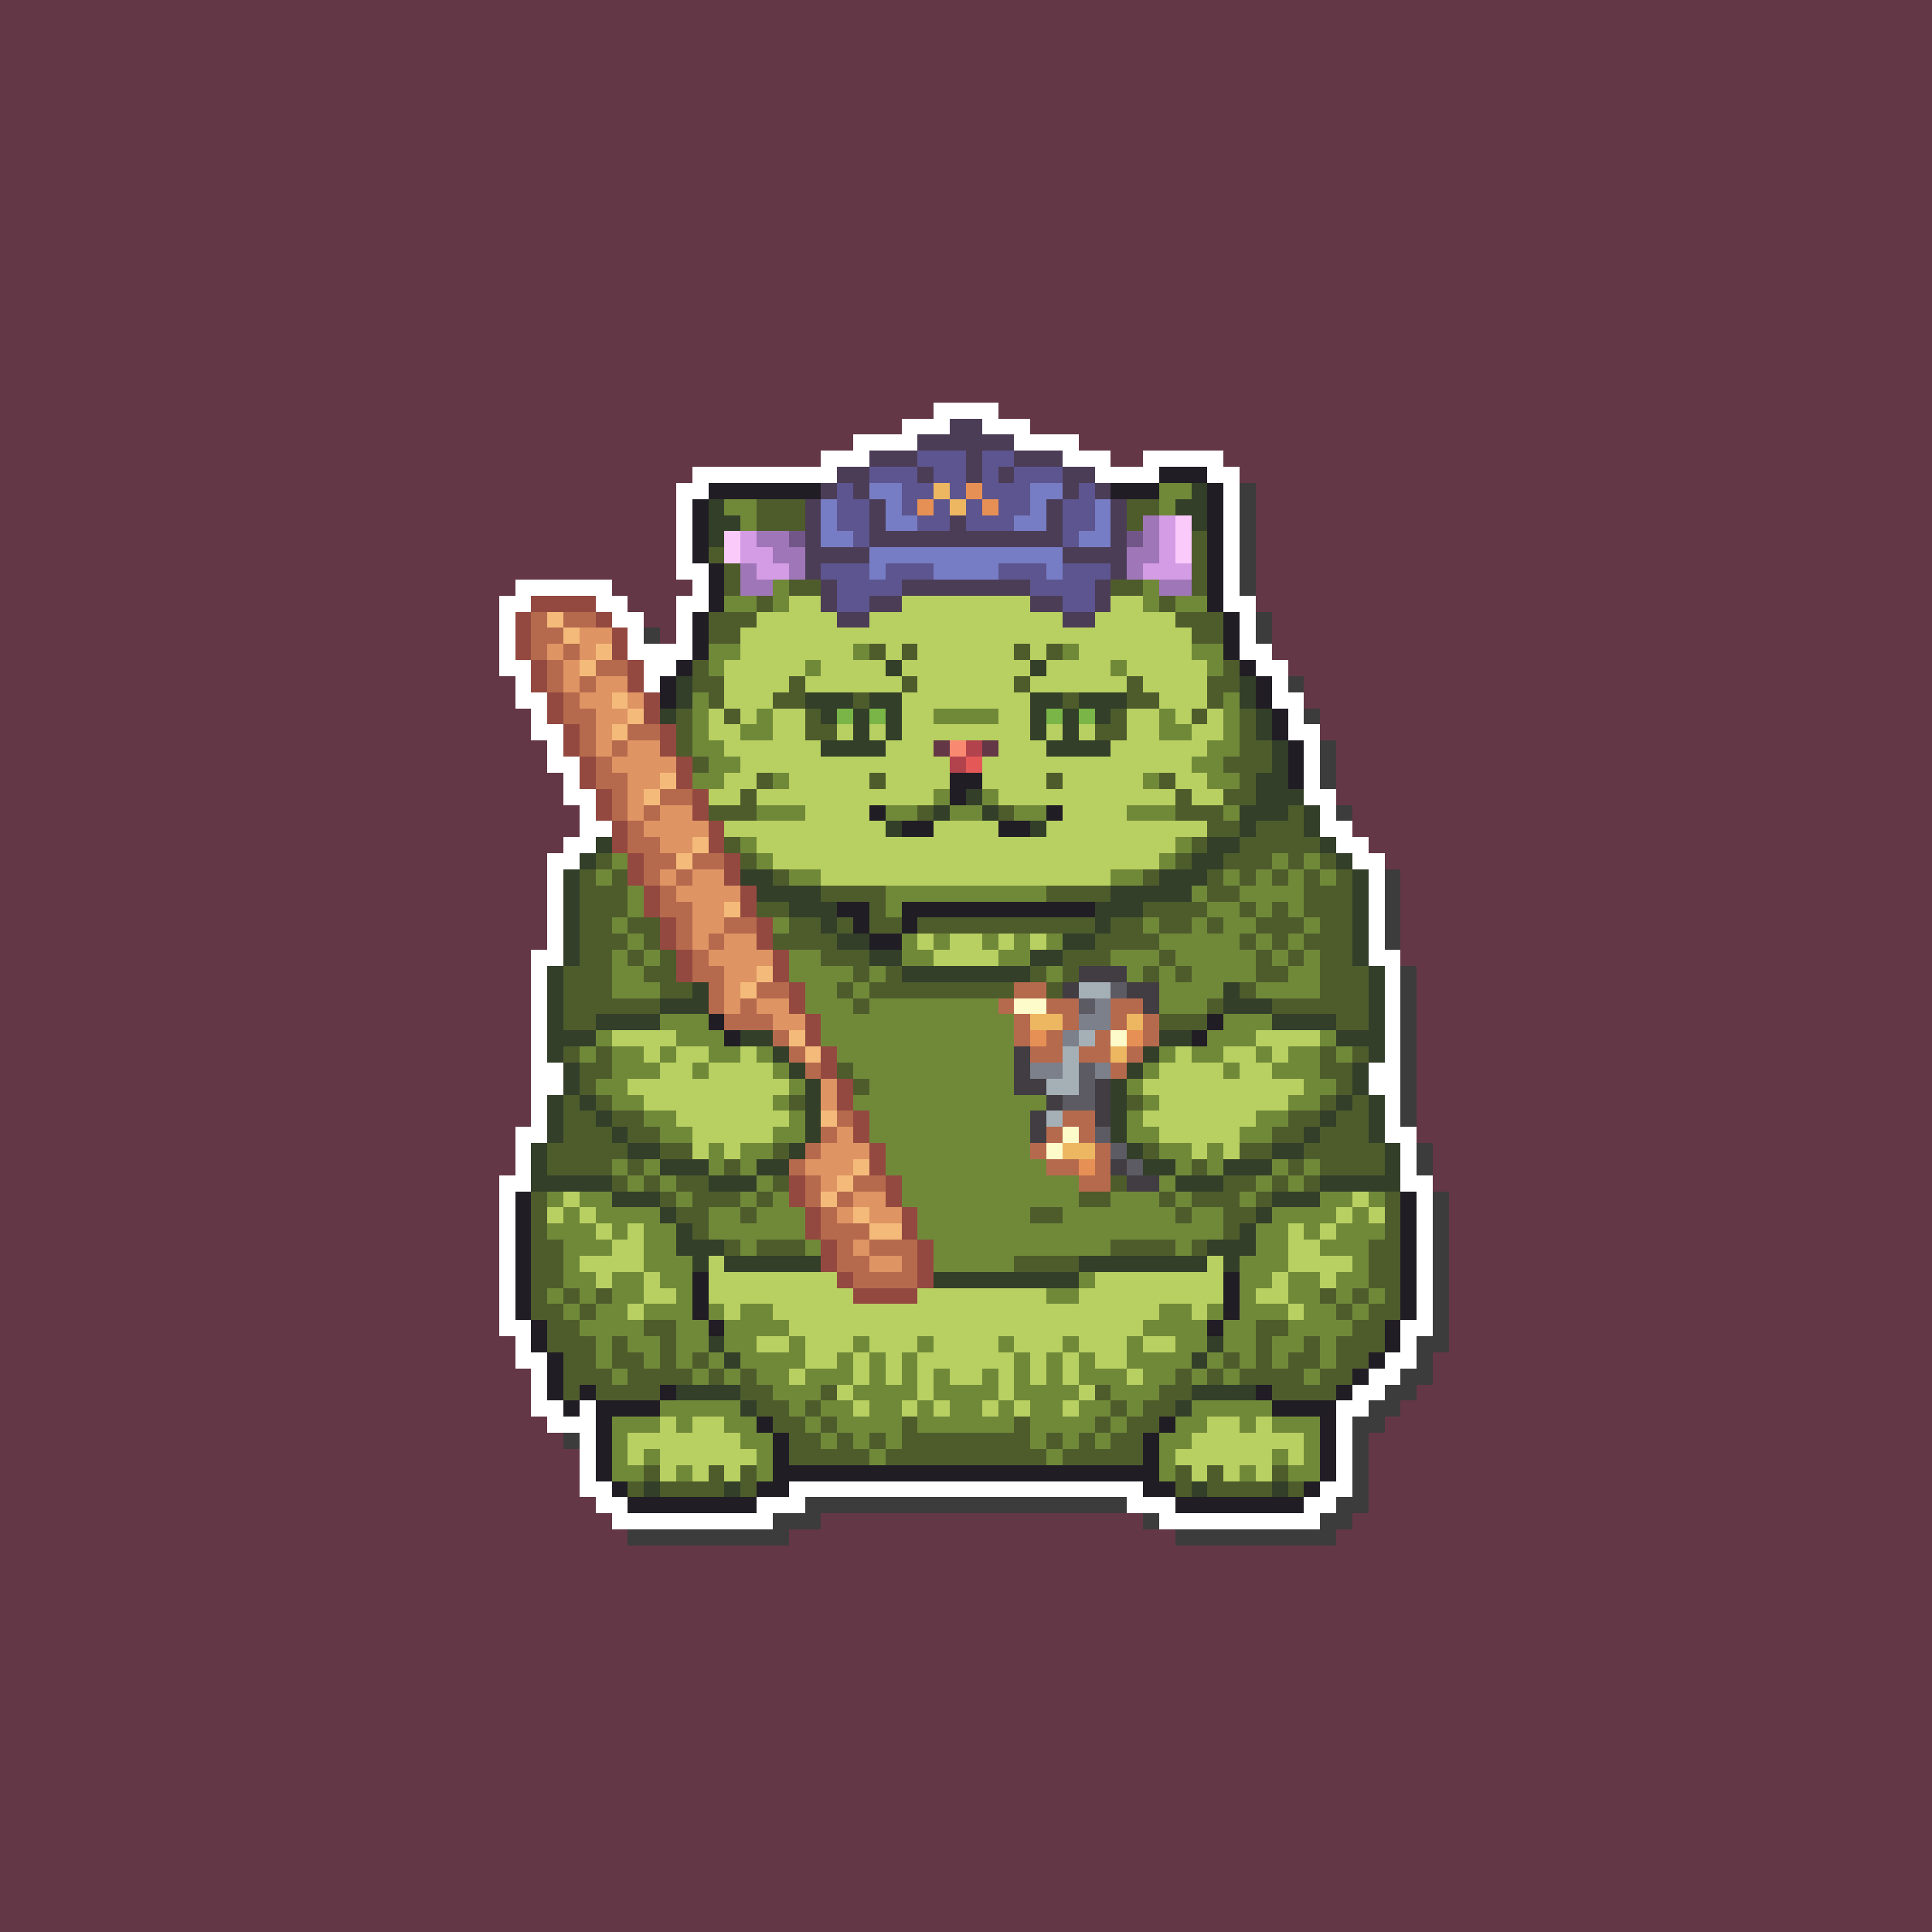 <svg xmlns="http://www.w3.org/2000/svg" shape-rendering="crispEdges" viewBox="0 -0.5 120 120" style="width:100%;height:100%;transform:translate3d(0,0,0);content-visibility:visible">
  <rect x="0" y="-0.5" width="120" height="120" fill="#333333" stroke="none"/>
  <path stroke="#643747" d="M0,0 h120 M0,1 h120 M0,2 h120 M0,3 h120 M0,4 h120 M0,5 h120 
    M0,6 h120 M0,7 h120 M0,8 h120 M0,9 h120 M0,10 h120 M0,11 h120 M0,12 h120 M0,13 h120 
    M0,14 h120 M0,15 h120 M0,16 h120 M0,17 h120 M0,18 h120 M0,19 h120 M0,20 h120 
    M0,21 h120 M0,22 h120 M0,23 h120 M0,24 h120 M0,25 h58 M62,25 h58 M0,26 h56 
    M64,26 h56 M0,27 h53 M67,27 h53 M0,28 h51 M69,28 h2 M76,28 h44 M0,29 h43 M77,29 h43 
    M0,30 h42 M78,30 h42 M0,31 h42 M78,31 h42 M0,32 h42 M78,32 h42 M0,33 h42 M78,33 h42 
    M0,34 h42 M78,34 h42 M0,35 h42 M78,35 h42 M0,36 h32 M38,36 h5 M78,36 h42 M0,37 h31 
    M39,37 h3 M78,37 h42 M0,38 h31 M40,38 h2 M79,38 h41 M0,39 h31 M41,39 h1 M79,39 h41 
    M0,40 h31 M79,40 h41 M0,41 h31 M80,41 h40 M0,42 h32 M81,42 h39 M0,43 h32 M81,43 h39 
    M0,44 h33 M82,44 h38 M0,45 h33 M82,45 h38 M0,46 h34 M58,46 h1 M61,46 h1 M83,46 h37 
    M0,47 h34 M83,47 h37 M0,48 h35 M83,48 h37 M0,49 h35 M83,49 h37 M0,50 h36 M84,50 h36 
    M0,51 h36 M84,51 h36 M0,52 h35 M85,52 h35 M0,53 h34 M86,53 h34 M0,54 h34 M87,54 h33 
    M0,55 h34 M87,55 h33 M0,56 h34 M87,56 h33 M0,57 h34 M87,57 h33 M0,58 h34 M87,58 h33 
    M0,59 h33 M87,59 h33 M0,60 h33 M88,60 h32 M0,61 h33 M88,61 h32 M0,62 h33 M88,62 h32 
    M0,63 h33 M88,63 h32 M0,64 h33 M88,64 h32 M0,65 h33 M88,65 h32 M0,66 h33 M88,66 h32 
    M0,67 h33 M88,67 h32 M0,68 h33 M88,68 h32 M0,69 h33 M88,69 h32 M0,70 h32 M88,70 h32 
    M0,71 h32 M89,71 h31 M0,72 h32 M89,72 h31 M0,73 h31 M89,73 h31 M0,74 h31 M90,74 h30 
    M0,75 h31 M90,75 h30 M0,76 h31 M90,76 h30 M0,77 h31 M90,77 h30 M0,78 h31 M90,78 h30 
    M0,79 h31 M90,79 h30 M0,80 h31 M90,80 h30 M0,81 h31 M90,81 h30 M0,82 h31 M90,82 h30 
    M0,83 h32 M90,83 h30 M0,84 h32 M89,84 h31 M0,85 h33 M89,85 h31 M0,86 h33 M88,86 h32 
    M0,87 h33 M87,87 h33 M0,88 h34 M86,88 h34 M0,89 h35 M85,89 h35 M0,90 h36 M85,90 h35 
    M0,91 h36 M85,91 h35 M0,92 h36 M85,92 h35 M0,93 h37 M85,93 h35 M0,94 h38 M51,94 h20 
    M84,94 h36 M0,95 h39 M49,95 h24 M83,95 h37 M0,96 h120 M0,97 h120 M0,98 h120 
    M0,99 h120 M0,100 h120 M0,101 h120 M0,102 h120 M0,103 h120 M0,104 h120 M0,105 h120 
    M0,106 h120 M0,107 h120 M0,108 h120 M0,109 h120 M0,110 h120 M0,111 h120 M0,112 h120 
    M0,113 h120 M0,114 h120 M0,115 h120 M0,116 h120 M0,117 h120 M0,118 h120 M0,119 h120"/>
  <path stroke="#ffffff" d="M58,25 h4 M56,26 h3 M61,26 h3 M53,27 h4 M63,27 h4 M51,28 h3 
    M66,28 h3 M71,28 h5 M43,29 h9 M68,29 h4 M75,29 h2 M42,30 h2 M76,30 h1 M42,31 h1 
    M76,31 h1 M42,32 h1 M76,32 h1 M42,33 h1 M76,33 h1 M42,34 h1 M76,34 h1 M42,35 h2 
    M76,35 h1 M32,36 h6 M43,36 h1 M76,36 h1 M31,37 h2 M37,37 h2 M42,37 h2 M76,37 h2 
    M31,38 h1 M38,38 h2 M42,38 h1 M77,38 h1 M31,39 h1 M39,39 h1 M42,39 h1 M77,39 h1 
    M31,40 h1 M39,40 h4 M77,40 h2 M31,41 h2 M40,41 h2 M78,41 h2 M32,42 h1 M40,42 h1 
    M79,42 h1 M32,43 h2 M79,43 h2 M33,44 h1 M80,44 h1 M33,45 h2 M80,45 h2 M34,46 h1 
    M81,46 h1 M34,47 h2 M81,47 h1 M35,48 h1 M81,48 h1 M35,49 h2 M81,49 h2 M36,50 h1 
    M82,50 h1 M36,51 h2 M82,51 h2 M35,52 h2 M83,52 h2 M34,53 h2 M84,53 h2 M34,54 h1 
    M85,54 h1 M34,55 h1 M85,55 h1 M34,56 h1 M85,56 h1 M34,57 h1 M85,57 h1 M34,58 h1 
    M85,58 h1 M33,59 h2 M85,59 h2 M33,60 h1 M86,60 h1 M33,61 h1 M86,61 h1 M33,62 h1 
    M86,62 h1 M33,63 h1 M86,63 h1 M33,64 h1 M86,64 h1 M33,65 h1 M86,65 h1 M33,66 h2 
    M85,66 h2 M33,67 h2 M85,67 h2 M33,68 h1 M86,68 h1 M33,69 h1 M86,69 h1 M32,70 h2 
    M86,70 h2 M32,71 h1 M87,71 h1 M32,72 h1 M87,72 h1 M31,73 h2 M87,73 h2 M31,74 h1 
    M88,74 h1 M31,75 h1 M88,75 h1 M31,76 h1 M88,76 h1 M31,77 h1 M88,77 h1 M31,78 h1 
    M88,78 h1 M31,79 h1 M88,79 h1 M31,80 h1 M88,80 h1 M31,81 h1 M88,81 h1 M31,82 h2 
    M87,82 h2 M32,83 h1 M87,83 h1 M32,84 h2 M86,84 h2 M33,85 h1 M85,85 h2 M33,86 h1 
    M84,86 h2 M33,87 h2 M36,87 h1 M83,87 h2 M34,88 h3 M83,88 h1 M36,89 h1 M83,89 h1 
    M36,90 h1 M83,90 h1 M36,91 h1 M83,91 h1 M36,92 h2 M49,92 h22 M82,92 h2 M37,93 h2 
    M47,93 h3 M70,93 h3 M81,93 h2 M38,94 h10 M72,94 h10"/>
  <path stroke="#4c3d57" d="M59,26 h2 M57,27 h6 M54,28 h3 M60,28 h1 M63,28 h3 M52,29 h2 
    M57,29 h1 M60,29 h1 M62,29 h1 M66,29 h2 M51,30 h1 M53,30 h1 M66,30 h1 M68,30 h1 
    M50,31 h1 M54,31 h1 M65,31 h1 M69,31 h1 M50,32 h1 M54,32 h1 M59,32 h1 M65,32 h1 
    M69,32 h1 M50,33 h1 M54,33 h12 M69,33 h1 M50,34 h4 M66,34 h4 M50,35 h1 M69,35 h1 
    M51,36 h1 M56,36 h8 M68,36 h1 M51,37 h1 M54,37 h2 M64,37 h2 M68,37 h1 M52,38 h2 
    M66,38 h2"/>
  <path stroke="#5d558f" d="M57,28 h3 M61,28 h2 M54,29 h3 M58,29 h2 M61,29 h1 M63,29 h3 
    M52,30 h1 M56,30 h2 M59,30 h1 M61,30 h3 M67,30 h1 M52,31 h2 M56,31 h1 M58,31 h1 
    M60,31 h1 M62,31 h2 M66,31 h2 M52,32 h2 M57,32 h2 M60,32 h3 M66,32 h2 M53,33 h1 
    M66,33 h1 M51,35 h3 M55,35 h3 M62,35 h3 M66,35 h3 M52,36 h4 M64,36 h4 M52,37 h2 
    M66,37 h2"/>
  <path stroke="#211d25" d="M72,29 h3 M44,30 h7 M69,30 h3 M75,30 h1 M43,31 h1 M75,31 h1 
    M43,32 h1 M75,32 h1 M43,33 h1 M75,33 h1 M43,34 h1 M75,34 h1 M44,35 h1 M75,35 h1 
    M44,36 h1 M75,36 h1 M44,37 h1 M75,37 h1 M43,38 h1 M76,38 h1 M43,39 h1 M76,39 h1 
    M43,40 h1 M76,40 h1 M42,41 h1 M77,41 h1 M41,42 h1 M78,42 h1 M41,43 h1 M78,43 h1 
    M79,44 h1 M79,45 h1 M80,46 h1 M80,47 h1 M59,48 h2 M80,48 h1 M59,49 h1 M54,50 h1 
    M65,50 h1 M56,51 h2 M62,51 h2 M52,56 h2 M56,56 h12 M53,57 h1 M56,57 h1 M54,58 h2 
    M44,63 h1 M75,63 h1 M45,64 h1 M74,64 h1 M32,74 h1 M87,74 h1 M32,75 h1 M87,75 h1 
    M32,76 h1 M87,76 h1 M32,77 h1 M87,77 h1 M32,78 h1 M87,78 h1 M32,79 h1 M43,79 h1 
    M76,79 h1 M87,79 h1 M32,80 h1 M43,80 h1 M76,80 h1 M87,80 h1 M32,81 h1 M43,81 h1 
    M76,81 h1 M87,81 h1 M33,82 h1 M44,82 h1 M75,82 h1 M86,82 h1 M33,83 h1 M86,83 h1 
    M34,84 h1 M85,84 h1 M34,85 h1 M84,85 h1 M34,86 h1 M36,86 h1 M41,86 h1 M78,86 h1 
    M83,86 h1 M35,87 h1 M37,87 h4 M79,87 h4 M37,88 h1 M47,88 h1 M72,88 h1 M82,88 h1 
    M37,89 h1 M48,89 h1 M71,89 h1 M82,89 h1 M37,90 h1 M48,90 h1 M71,90 h1 M82,90 h1 
    M37,91 h1 M48,91 h24 M82,91 h1 M38,92 h1 M47,92 h2 M71,92 h2 M81,92 h1 M39,93 h8 
    M73,93 h8"/>
  <path stroke="#777dc4" d="M54,30 h2 M64,30 h2 M51,31 h1 M55,31 h1 M64,31 h1 M68,31 h1 
    M51,32 h1 M55,32 h2 M63,32 h2 M68,32 h1 M51,33 h2 M67,33 h2 M54,34 h12 M54,35 h1 
    M58,35 h4 M65,35 h1"/>
  <path stroke="#edb762" d="M58,30 h1 M59,31 h1 M64,63 h2 M70,63 h1 M69,65 h1 M66,71 h2"/>
  <path stroke="#e79055" d="M60,30 h1 M57,31 h1 M61,31 h1 M64,64 h1 M70,64 h1 M67,72 h1"/>
  <path stroke="#708939" d="M72,30 h2 M45,31 h2 M72,31 h1 M46,32 h1 M48,36 h1 M71,36 h1 
    M45,37 h2 M48,37 h1 M71,37 h1 M73,37 h2 M44,40 h2 M53,40 h1 M66,40 h1 M74,40 h2 
    M44,41 h1 M50,41 h1 M69,41 h1 M75,41 h1 M43,43 h1 M76,43 h1 M43,44 h1 M47,44 h1 
    M58,44 h4 M72,44 h1 M76,44 h1 M43,45 h1 M46,45 h2 M72,45 h2 M76,45 h1 M43,46 h2 
    M75,46 h2 M44,47 h2 M74,47 h2 M43,48 h2 M48,48 h1 M71,48 h1 M75,48 h2 M58,49 h1 
    M61,49 h1 M47,50 h3 M55,50 h2 M59,50 h2 M63,50 h2 M70,50 h3 M76,50 h1 M46,52 h1 
    M73,52 h1 M38,53 h1 M47,53 h1 M72,53 h1 M79,53 h1 M81,53 h1 M37,54 h1 M49,54 h2 
    M69,54 h2 M76,54 h1 M78,54 h1 M80,54 h1 M82,54 h1 M39,55 h1 M55,55 h10 M74,55 h1 
    M77,55 h4 M39,56 h1 M55,56 h1 M75,56 h2 M78,56 h1 M80,56 h1 M38,57 h1 M48,57 h1 
    M71,57 h1 M74,57 h1 M76,57 h2 M81,57 h1 M39,58 h1 M56,58 h1 M58,58 h1 M61,58 h1 
    M63,58 h1 M65,58 h1 M72,58 h5 M78,58 h1 M80,58 h1 M38,59 h1 M40,59 h1 M49,59 h2 
    M56,59 h2 M62,59 h2 M69,59 h3 M73,59 h5 M79,59 h1 M81,59 h1 M38,60 h2 M49,60 h4 
    M54,60 h1 M65,60 h1 M70,60 h1 M72,60 h1 M74,60 h4 M80,60 h2 M38,61 h3 M50,61 h2 
    M53,61 h1 M72,61 h4 M78,61 h4 M50,62 h3 M54,62 h8 M72,62 h3 M41,63 h3 M51,63 h12 
    M76,63 h3 M37,64 h1 M42,64 h3 M51,64 h12 M75,64 h3 M82,64 h1 M36,65 h1 M38,65 h2 
    M41,65 h1 M44,65 h2 M47,65 h1 M52,65 h11 M72,65 h1 M74,65 h2 M78,65 h1 M80,65 h2 
    M83,65 h1 M38,66 h3 M43,66 h1 M48,66 h1 M53,66 h10 M71,66 h1 M76,66 h1 M79,66 h3 
    M37,67 h2 M49,67 h1 M54,67 h9 M70,67 h1 M81,67 h2 M38,68 h2 M48,68 h1 M53,68 h12 
    M71,68 h1 M80,68 h2 M40,69 h2 M49,69 h1 M54,69 h10 M70,69 h1 M78,69 h2 M41,70 h2 
    M48,70 h2 M54,70 h10 M70,70 h2 M77,70 h2 M44,71 h1 M46,71 h2 M55,71 h9 M72,71 h2 
    M75,71 h1 M38,72 h1 M40,72 h1 M44,72 h1 M46,72 h1 M55,72 h10 M73,72 h1 M75,72 h1 
    M79,72 h1 M81,72 h1 M39,73 h1 M41,73 h1 M47,73 h1 M56,73 h11 M72,73 h1 M78,73 h1 
    M80,73 h1 M34,74 h1 M36,74 h2 M42,74 h1 M46,74 h1 M48,74 h1 M56,74 h11 M69,74 h3 
    M73,74 h1 M77,74 h1 M82,74 h2 M85,74 h1 M35,75 h1 M37,75 h4 M44,75 h2 M47,75 h3 
    M57,75 h7 M66,75 h7 M74,75 h2 M79,75 h4 M84,75 h1 M34,76 h3 M38,76 h1 M40,76 h2 
    M44,76 h6 M57,76 h19 M78,76 h2 M81,76 h1 M83,76 h3 M35,77 h3 M40,77 h2 M46,77 h1 
    M50,77 h1 M58,77 h11 M73,77 h1 M78,77 h2 M82,77 h3 M35,78 h1 M40,78 h3 M58,78 h5 
    M77,78 h3 M84,78 h1 M35,79 h2 M38,79 h2 M41,79 h2 M67,79 h1 M77,79 h2 M80,79 h2 
    M83,79 h2 M34,80 h1 M36,80 h1 M38,80 h2 M42,80 h1 M65,80 h2 M77,80 h1 M80,80 h2 
    M83,80 h1 M85,80 h1 M35,81 h1 M37,81 h2 M40,81 h3 M44,81 h1 M46,81 h2 M72,81 h2 
    M75,81 h1 M77,81 h3 M81,81 h2 M84,81 h1 M36,82 h4 M42,82 h2 M45,82 h4 M71,82 h4 
    M76,82 h2 M80,82 h4 M37,83 h1 M39,83 h2 M42,83 h2 M45,83 h2 M49,83 h1 M53,83 h1 
    M57,83 h1 M62,83 h1 M66,83 h1 M70,83 h1 M73,83 h2 M76,83 h2 M79,83 h2 M82,83 h1 
    M37,84 h1 M40,84 h1 M42,84 h1 M44,84 h1 M46,84 h4 M52,84 h1 M54,84 h1 M56,84 h1 
    M63,84 h1 M65,84 h1 M67,84 h1 M70,84 h4 M75,84 h1 M77,84 h1 M79,84 h1 M82,84 h1 
    M38,85 h1 M43,85 h1 M45,85 h1 M47,85 h2 M50,85 h3 M54,85 h1 M56,85 h1 M58,85 h1 
    M61,85 h1 M63,85 h1 M65,85 h1 M67,85 h3 M71,85 h2 M74,85 h1 M76,85 h1 M81,85 h1 
    M48,86 h3 M53,86 h4 M58,86 h4 M63,86 h4 M69,86 h3 M41,87 h5 M49,87 h1 M51,87 h2 
    M54,87 h2 M57,87 h1 M59,87 h2 M62,87 h1 M64,87 h2 M67,87 h2 M70,87 h1 M74,87 h5 
    M38,88 h3 M42,88 h1 M45,88 h2 M50,88 h1 M52,88 h4 M57,88 h6 M64,88 h4 M69,88 h1 
    M73,88 h2 M77,88 h1 M79,88 h3 M38,89 h1 M46,89 h2 M51,89 h1 M53,89 h1 M55,89 h1 
    M64,89 h1 M66,89 h1 M68,89 h1 M72,89 h2 M81,89 h1 M38,90 h1 M40,90 h1 M47,90 h1 
    M54,90 h1 M65,90 h1 M72,90 h1 M79,90 h1 M81,90 h1 M38,91 h2 M42,91 h1 M47,91 h1 
    M72,91 h1 M77,91 h1 M80,91 h2"/>
  <path stroke="#333f29" d="M74,30 h1 M44,31 h1 M73,31 h2 M44,32 h2 M74,32 h1 M44,33 h1 
    M55,41 h1 M64,41 h1 M42,42 h1 M77,42 h1 M42,43 h1 M50,43 h3 M54,43 h2 M64,43 h2 
    M67,43 h3 M77,43 h1 M41,44 h1 M51,44 h1 M53,44 h1 M55,44 h1 M64,44 h1 M66,44 h1 
    M68,44 h1 M78,44 h1 M53,45 h1 M55,45 h1 M64,45 h1 M66,45 h1 M78,45 h1 M51,46 h4 
    M65,46 h4 M79,46 h1 M79,47 h1 M78,48 h2 M60,49 h1 M78,49 h3 M58,50 h1 M61,50 h1 
    M77,50 h3 M81,50 h1 M55,51 h1 M64,51 h1 M77,51 h1 M81,51 h1 M37,52 h1 M75,52 h2 
    M82,52 h1 M36,53 h1 M74,53 h2 M83,53 h1 M35,54 h1 M46,54 h2 M72,54 h3 M84,54 h1 
    M35,55 h1 M47,55 h4 M69,55 h5 M84,55 h1 M35,56 h1 M49,56 h3 M68,56 h3 M84,56 h1 
    M35,57 h1 M51,57 h1 M68,57 h1 M84,57 h1 M35,58 h1 M52,58 h2 M66,58 h2 M84,58 h1 
    M35,59 h1 M54,59 h2 M64,59 h2 M84,59 h1 M34,60 h1 M56,60 h8 M85,60 h1 M34,61 h1 
    M43,61 h1 M76,61 h1 M85,61 h1 M34,62 h1 M41,62 h3 M76,62 h3 M85,62 h1 M34,63 h1 
    M37,63 h4 M79,63 h4 M85,63 h1 M34,64 h3 M46,64 h2 M72,64 h2 M83,64 h3 M34,65 h1 
    M48,65 h1 M71,65 h1 M85,65 h1 M35,66 h1 M49,66 h1 M70,66 h1 M84,66 h1 M35,67 h1 
    M50,67 h1 M69,67 h1 M84,67 h1 M34,68 h1 M36,68 h1 M50,68 h1 M69,68 h1 M83,68 h1 
    M85,68 h1 M34,69 h1 M37,69 h1 M50,69 h1 M69,69 h1 M82,69 h1 M85,69 h1 M34,70 h1 
    M38,70 h1 M50,70 h1 M69,70 h1 M81,70 h1 M85,70 h1 M33,71 h1 M39,71 h2 M49,71 h1 
    M70,71 h1 M79,71 h2 M86,71 h1 M33,72 h1 M41,72 h3 M47,72 h2 M71,72 h2 M76,72 h3 
    M86,72 h1 M33,73 h5 M44,73 h3 M73,73 h3 M82,73 h5 M38,74 h3 M79,74 h3 M41,75 h1 
    M78,75 h1 M42,76 h1 M77,76 h1 M42,77 h3 M75,77 h3 M43,78 h1 M45,78 h6 M67,78 h8 
    M76,78 h1 M58,79 h9 M44,83 h1 M75,83 h1 M45,84 h1 M74,84 h1 M42,86 h4 M74,86 h4 
    M46,87 h1 M73,87 h1 M40,92 h1 M45,92 h1 M74,92 h1 M79,92 h1"/>
  <path stroke="#3c3c3c" d="M77,30 h1 M77,31 h1 M77,32 h1 M77,33 h1 M77,34 h1 M77,35 h1 
    M77,36 h1 M78,38 h1 M40,39 h1 M78,39 h1 M80,42 h1 M81,44 h1 M82,46 h1 M82,47 h1 
    M82,48 h1 M83,50 h1 M86,54 h1 M86,55 h1 M86,56 h1 M86,57 h1 M86,58 h1 M87,60 h1 
    M87,61 h1 M87,62 h1 M87,63 h1 M87,64 h1 M87,65 h1 M87,66 h1 M87,67 h1 M87,68 h1 
    M87,69 h1 M88,71 h1 M88,72 h1 M89,74 h1 M89,75 h1 M89,76 h1 M89,77 h1 M89,78 h1 
    M89,79 h1 M89,80 h1 M89,81 h1 M89,82 h1 M88,83 h2 M88,84 h1 M87,85 h2 M86,86 h2 
    M85,87 h2 M84,88 h2 M35,89 h1 M84,89 h1 M84,90 h1 M84,91 h1 M84,92 h1 M50,93 h20 
    M83,93 h2 M48,94 h3 M71,94 h1 M82,94 h2 M39,95 h10 M73,95 h10"/>
  <path stroke="#4e5c2c" d="M47,31 h3 M70,31 h2 M47,32 h3 M70,32 h1 M74,33 h1 M44,34 h1 
    M74,34 h1 M45,35 h1 M74,35 h1 M45,36 h1 M49,36 h2 M69,36 h2 M74,36 h1 M47,37 h1 
    M72,37 h1 M44,38 h3 M73,38 h3 M44,39 h2 M74,39 h2 M54,40 h1 M56,40 h1 M63,40 h1 
    M65,40 h1 M43,41 h1 M76,41 h1 M43,42 h2 M49,42 h1 M56,42 h1 M63,42 h1 M70,42 h1 
    M75,42 h2 M44,43 h1 M48,43 h2 M53,43 h1 M66,43 h1 M70,43 h2 M75,43 h1 M42,44 h1 
    M45,44 h1 M50,44 h1 M69,44 h1 M74,44 h1 M77,44 h1 M42,45 h1 M50,45 h2 M68,45 h2 
    M77,45 h1 M42,46 h1 M77,46 h2 M43,47 h1 M76,47 h3 M47,48 h1 M54,48 h1 M65,48 h1 
    M72,48 h1 M77,48 h1 M46,49 h1 M73,49 h1 M76,49 h2 M44,50 h3 M57,50 h1 M62,50 h1 
    M73,50 h3 M80,50 h1 M75,51 h2 M78,51 h3 M45,52 h1 M74,52 h1 M77,52 h5 M37,53 h1 
    M46,53 h1 M73,53 h1 M76,53 h3 M80,53 h1 M82,53 h1 M36,54 h1 M38,54 h1 M48,54 h1 
    M71,54 h1 M75,54 h1 M77,54 h1 M79,54 h1 M81,54 h1 M83,54 h1 M36,55 h3 M51,55 h4 
    M65,55 h4 M75,55 h2 M81,55 h3 M36,56 h3 M47,56 h2 M54,56 h1 M71,56 h4 M77,56 h1 
    M79,56 h1 M81,56 h3 M36,57 h2 M39,57 h2 M49,57 h2 M52,57 h1 M54,57 h2 M57,57 h11 
    M69,57 h2 M72,57 h2 M75,57 h1 M78,57 h3 M82,57 h2 M36,58 h3 M40,58 h1 M48,58 h4 
    M68,58 h4 M77,58 h1 M79,58 h1 M81,58 h3 M36,59 h2 M39,59 h1 M41,59 h1 M51,59 h3 
    M66,59 h3 M72,59 h1 M78,59 h1 M80,59 h1 M82,59 h2 M35,60 h3 M40,60 h2 M53,60 h1 
    M55,60 h1 M64,60 h1 M66,60 h1 M71,60 h1 M73,60 h1 M78,60 h2 M82,60 h3 M35,61 h3 
    M41,61 h2 M52,61 h1 M54,61 h9 M65,61 h1 M77,61 h1 M82,61 h3 M35,62 h6 M53,62 h1 
    M75,62 h1 M79,62 h6 M35,63 h2 M72,63 h3 M83,63 h2 M35,65 h1 M37,65 h1 M82,65 h1 
    M84,65 h1 M36,66 h2 M52,66 h1 M82,66 h2 M36,67 h1 M53,67 h1 M83,67 h1 M35,68 h1 
    M37,68 h1 M49,68 h1 M70,68 h1 M82,68 h1 M84,68 h1 M35,69 h2 M38,69 h2 M80,69 h2 
    M83,69 h2 M35,70 h3 M39,70 h2 M79,70 h2 M82,70 h3 M34,71 h5 M41,71 h2 M48,71 h1 
    M71,71 h1 M77,71 h2 M81,71 h5 M34,72 h4 M39,72 h1 M45,72 h1 M74,72 h1 M80,72 h1 
    M82,72 h4 M38,73 h1 M40,73 h1 M42,73 h2 M48,73 h1 M69,73 h1 M76,73 h2 M79,73 h1 
    M81,73 h1 M33,74 h1 M41,74 h1 M43,74 h3 M47,74 h1 M67,74 h2 M72,74 h1 M74,74 h3 
    M78,74 h1 M86,74 h1 M33,75 h1 M42,75 h2 M46,75 h1 M64,75 h2 M73,75 h1 M76,75 h2 
    M86,75 h1 M33,76 h1 M43,76 h1 M76,76 h1 M86,76 h1 M33,77 h2 M45,77 h1 M47,77 h3 
    M69,77 h4 M74,77 h1 M85,77 h2 M33,78 h2 M63,78 h4 M85,78 h2 M33,79 h2 M85,79 h2 
    M33,80 h1 M35,80 h1 M37,80 h1 M82,80 h1 M84,80 h1 M86,80 h1 M33,81 h2 M36,81 h1 
    M83,81 h1 M85,81 h2 M34,82 h2 M40,82 h2 M78,82 h2 M84,82 h2 M34,83 h3 M38,83 h1 
    M41,83 h1 M78,83 h1 M81,83 h1 M83,83 h3 M35,84 h2 M38,84 h2 M41,84 h1 M43,84 h1 
    M76,84 h1 M78,84 h1 M80,84 h2 M83,84 h2 M35,85 h3 M39,85 h4 M44,85 h1 M46,85 h1 
    M73,85 h1 M75,85 h1 M77,85 h4 M82,85 h2 M35,86 h1 M37,86 h4 M46,86 h2 M51,86 h1 
    M68,86 h1 M72,86 h2 M79,86 h4 M47,87 h2 M50,87 h1 M69,87 h1 M71,87 h2 M48,88 h2 
    M51,88 h1 M56,88 h1 M63,88 h1 M68,88 h1 M70,88 h2 M49,89 h2 M52,89 h1 M54,89 h1 
    M56,89 h8 M65,89 h1 M67,89 h1 M69,89 h2 M49,90 h5 M55,90 h10 M66,90 h5 M40,91 h1 
    M44,91 h1 M46,91 h1 M73,91 h1 M75,91 h1 M79,91 h1 M39,92 h1 M41,92 h4 M46,92 h1 
    M73,92 h1 M75,92 h4 M80,92 h1"/>
  <path stroke="#9f76b8" d="M71,32 h1 M47,33 h2 M71,33 h1 M48,34 h2 M70,34 h2 M46,35 h1 
    M49,35 h1 M70,35 h1 M46,36 h2 M72,36 h2"/>
  <path stroke="#d49ce5" d="M72,32 h1 M46,33 h1 M72,33 h1 M46,34 h2 M72,34 h1 M47,35 h2 
    M71,35 h3"/>
  <path stroke="#facafb" d="M73,32 h1 M45,33 h1 M73,33 h1 M45,34 h1 M73,34 h1"/>
  <path stroke="#725689" d="M49,33 h1 M70,33 h1"/>
  <path stroke="#944940" d="M33,37 h4 M32,38 h1 M37,38 h1 M32,39 h1 M38,39 h1 M32,40 h1 
    M38,40 h1 M33,41 h1 M39,41 h1 M33,42 h1 M39,42 h1 M34,43 h1 M40,43 h1 M34,44 h1 
    M40,44 h1 M35,45 h1 M41,45 h1 M35,46 h1 M41,46 h1 M36,47 h1 M42,47 h1 M36,48 h1 
    M42,48 h1 M37,49 h1 M43,49 h1 M37,50 h1 M43,50 h1 M38,51 h1 M44,51 h1 M38,52 h1 
    M44,52 h1 M39,53 h1 M45,53 h1 M39,54 h1 M45,54 h1 M40,55 h1 M46,55 h1 M40,56 h1 
    M46,56 h1 M41,57 h1 M47,57 h1 M41,58 h1 M47,58 h1 M42,59 h1 M48,59 h1 M42,60 h1 
    M48,60 h1 M49,61 h1 M49,62 h1 M50,63 h1 M50,64 h1 M51,65 h1 M51,66 h1 M52,67 h1 
    M52,68 h1 M53,69 h1 M53,70 h1 M54,71 h1 M54,72 h1 M49,73 h1 M55,73 h1 M49,74 h1 
    M55,74 h1 M50,75 h1 M56,75 h1 M50,76 h1 M56,76 h1 M51,77 h1 M57,77 h1 M51,78 h1 
    M57,78 h1 M52,79 h1 M57,79 h1 M53,80 h4"/>
  <path stroke="#b8cf61" d="M49,37 h2 M56,37 h8 M69,37 h2 M47,38 h5 M54,38 h12 
    M68,38 h5 M46,39 h28 M46,40 h7 M55,40 h1 M57,40 h6 M64,40 h1 M67,40 h7 M45,41 h5 
    M51,41 h4 M56,41 h8 M65,41 h4 M70,41 h5 M45,42 h4 M50,42 h6 M57,42 h6 M64,42 h6 
    M71,42 h4 M45,43 h3 M56,43 h8 M72,43 h3 M44,44 h1 M46,44 h1 M48,44 h2 M56,44 h2 
    M62,44 h2 M70,44 h2 M73,44 h1 M75,44 h1 M44,45 h2 M48,45 h2 M52,45 h1 M54,45 h1 
    M56,45 h8 M65,45 h1 M67,45 h1 M70,45 h2 M74,45 h2 M45,46 h6 M55,46 h3 M62,46 h3 
    M69,46 h6 M46,47 h13 M61,47 h13 M45,48 h2 M49,48 h5 M55,48 h4 M61,48 h4 M66,48 h5 
    M73,48 h2 M44,49 h2 M47,49 h11 M62,49 h11 M74,49 h2 M50,50 h4 M66,50 h4 M45,51 h10 
    M58,51 h4 M65,51 h10 M47,52 h26 M48,53 h24 M51,54 h18 M57,58 h1 M59,58 h2 M62,58 h1 
    M64,58 h1 M58,59 h4 M38,64 h4 M78,64 h4 M40,65 h1 M42,65 h2 M46,65 h1 M73,65 h1 
    M76,65 h2 M79,65 h1 M41,66 h2 M44,66 h4 M72,66 h4 M77,66 h2 M39,67 h10 M71,67 h10 
    M40,68 h8 M72,68 h8 M42,69 h7 M71,69 h7 M43,70 h5 M72,70 h5 M43,71 h1 M45,71 h1 
    M74,71 h1 M76,71 h1 M35,74 h1 M84,74 h1 M34,75 h1 M36,75 h1 M83,75 h1 M85,75 h1 
    M37,76 h1 M39,76 h1 M80,76 h1 M82,76 h1 M38,77 h2 M80,77 h2 M36,78 h4 M44,78 h1 
    M75,78 h1 M80,78 h4 M37,79 h1 M40,79 h1 M44,79 h8 M68,79 h8 M79,79 h1 M82,79 h1 
    M40,80 h2 M44,80 h9 M57,80 h8 M67,80 h9 M78,80 h2 M39,81 h1 M45,81 h1 M48,81 h24 
    M74,81 h1 M80,81 h1 M49,82 h22 M47,83 h2 M50,83 h3 M54,83 h3 M58,83 h4 M63,83 h3 
    M67,83 h3 M71,83 h2 M50,84 h2 M53,84 h1 M55,84 h1 M57,84 h6 M64,84 h1 M66,84 h1 
    M68,84 h2 M49,85 h1 M53,85 h1 M55,85 h1 M57,85 h1 M59,85 h2 M62,85 h1 M64,85 h1 
    M66,85 h1 M70,85 h1 M52,86 h1 M57,86 h1 M62,86 h1 M67,86 h1 M53,87 h1 M56,87 h1 
    M58,87 h1 M61,87 h1 M63,87 h1 M66,87 h1 M41,88 h1 M43,88 h2 M75,88 h2 M78,88 h1 
    M39,89 h7 M74,89 h7 M39,90 h1 M41,90 h6 M73,90 h6 M80,90 h1 M41,91 h1 M43,91 h1 
    M45,91 h1 M74,91 h1 M76,91 h1 M78,91 h1"/>
  <path stroke="#b66a4d" d="M33,38 h1 M35,38 h2 M33,39 h2 M33,40 h1 M35,40 h1 M34,41 h1 
    M37,41 h2 M34,42 h1 M36,42 h1 M35,43 h1 M35,44 h2 M36,45 h1 M39,45 h2 M36,46 h1 
    M38,46 h1 M37,47 h1 M37,48 h2 M38,49 h1 M41,49 h2 M38,50 h1 M40,50 h1 M39,51 h1 
    M39,52 h2 M40,53 h2 M43,53 h2 M40,54 h1 M42,54 h1 M41,55 h1 M41,56 h2 M42,57 h1 
    M45,57 h2 M42,58 h1 M44,58 h1 M43,59 h1 M43,60 h2 M44,61 h1 M47,61 h2 M63,61 h2 
    M44,62 h1 M46,62 h1 M62,62 h1 M65,62 h2 M69,62 h2 M45,63 h3 M63,63 h1 M66,63 h1 
    M69,63 h1 M71,63 h1 M48,64 h1 M63,64 h1 M65,64 h1 M68,64 h1 M71,64 h1 M49,65 h1 
    M64,65 h2 M67,65 h2 M70,65 h1 M50,66 h1 M69,66 h1 M52,69 h1 M66,69 h2 M51,70 h1 
    M65,70 h1 M67,70 h1 M50,71 h1 M64,71 h1 M68,71 h1 M49,72 h1 M65,72 h2 M68,72 h1 
    M50,73 h1 M53,73 h2 M67,73 h2 M50,74 h1 M52,74 h1 M51,75 h1 M51,76 h3 M52,77 h1 
    M54,77 h3 M52,78 h2 M56,78 h1 M53,79 h4"/>
  <path stroke="#f4ba7a" d="M34,38 h1 M35,39 h1 M37,40 h1 M36,41 h1 M38,43 h1 M39,44 h1 
    M38,45 h1 M41,48 h1 M40,49 h1 M43,52 h1 M42,53 h1 M45,56 h1 M47,60 h1 M46,61 h1 
    M49,64 h1 M50,65 h1 M51,69 h1 M53,72 h1 M52,73 h1 M51,74 h1 M53,75 h1 M54,76 h2"/>
  <path stroke="#de9463" d="M36,39 h2 M34,40 h1 M36,40 h1 M35,41 h1 M35,42 h1 M37,42 h2 
    M36,43 h2 M39,43 h1 M37,44 h2 M37,45 h1 M37,46 h1 M39,46 h2 M38,47 h4 M39,48 h2 
    M39,49 h1 M39,50 h1 M41,50 h2 M40,51 h4 M41,52 h2 M41,54 h1 M43,54 h2 M42,55 h4 
    M43,56 h2 M43,57 h2 M43,58 h1 M45,58 h2 M44,59 h4 M45,60 h2 M45,61 h1 M45,62 h1 
    M47,62 h2 M48,63 h2 M51,67 h1 M51,68 h1 M52,70 h1 M51,71 h3 M50,72 h3 M51,73 h1 
    M53,74 h2 M52,75 h1 M54,75 h2 M53,77 h1 M54,78 h2"/>
  <path stroke="#79b547" d="M52,44 h1 M54,44 h1 M65,44 h1 M67,44 h1"/>
  <path stroke="#fa8971" d="M59,46 h1"/>
  <path stroke="#b2434d" d="M60,46 h1 M59,47 h1"/>
  <path stroke="#e55858" d="M60,47 h1"/>
  <path stroke="#413d42" d="M67,60 h3 M66,61 h1 M70,61 h2 M71,62 h1 M63,65 h1 M63,66 h1 
    M63,67 h2 M68,67 h1 M65,68 h1 M68,68 h1 M64,69 h1 M68,69 h1 M64,70 h1 M69,72 h1 
    M70,73 h2"/>
  <path stroke="#a5b0b6" d="M67,61 h2 M67,64 h1 M66,65 h1 M66,66 h1 M65,67 h2 M65,69 h1"/>
  <path stroke="#5c5b63" d="M69,61 h1 M67,62 h1 M67,66 h1 M67,67 h1 M66,68 h2 M68,70 h1 
    M69,71 h1 M70,72 h1"/>
  <path stroke="#fcfbc9" d="M63,62 h2 M69,64 h1 M66,70 h1 M65,71 h1"/>
  <path stroke="#7c808b" d="M68,62 h1 M67,63 h2 M66,64 h1 M64,66 h2 M68,66 h1"/>
</svg>

